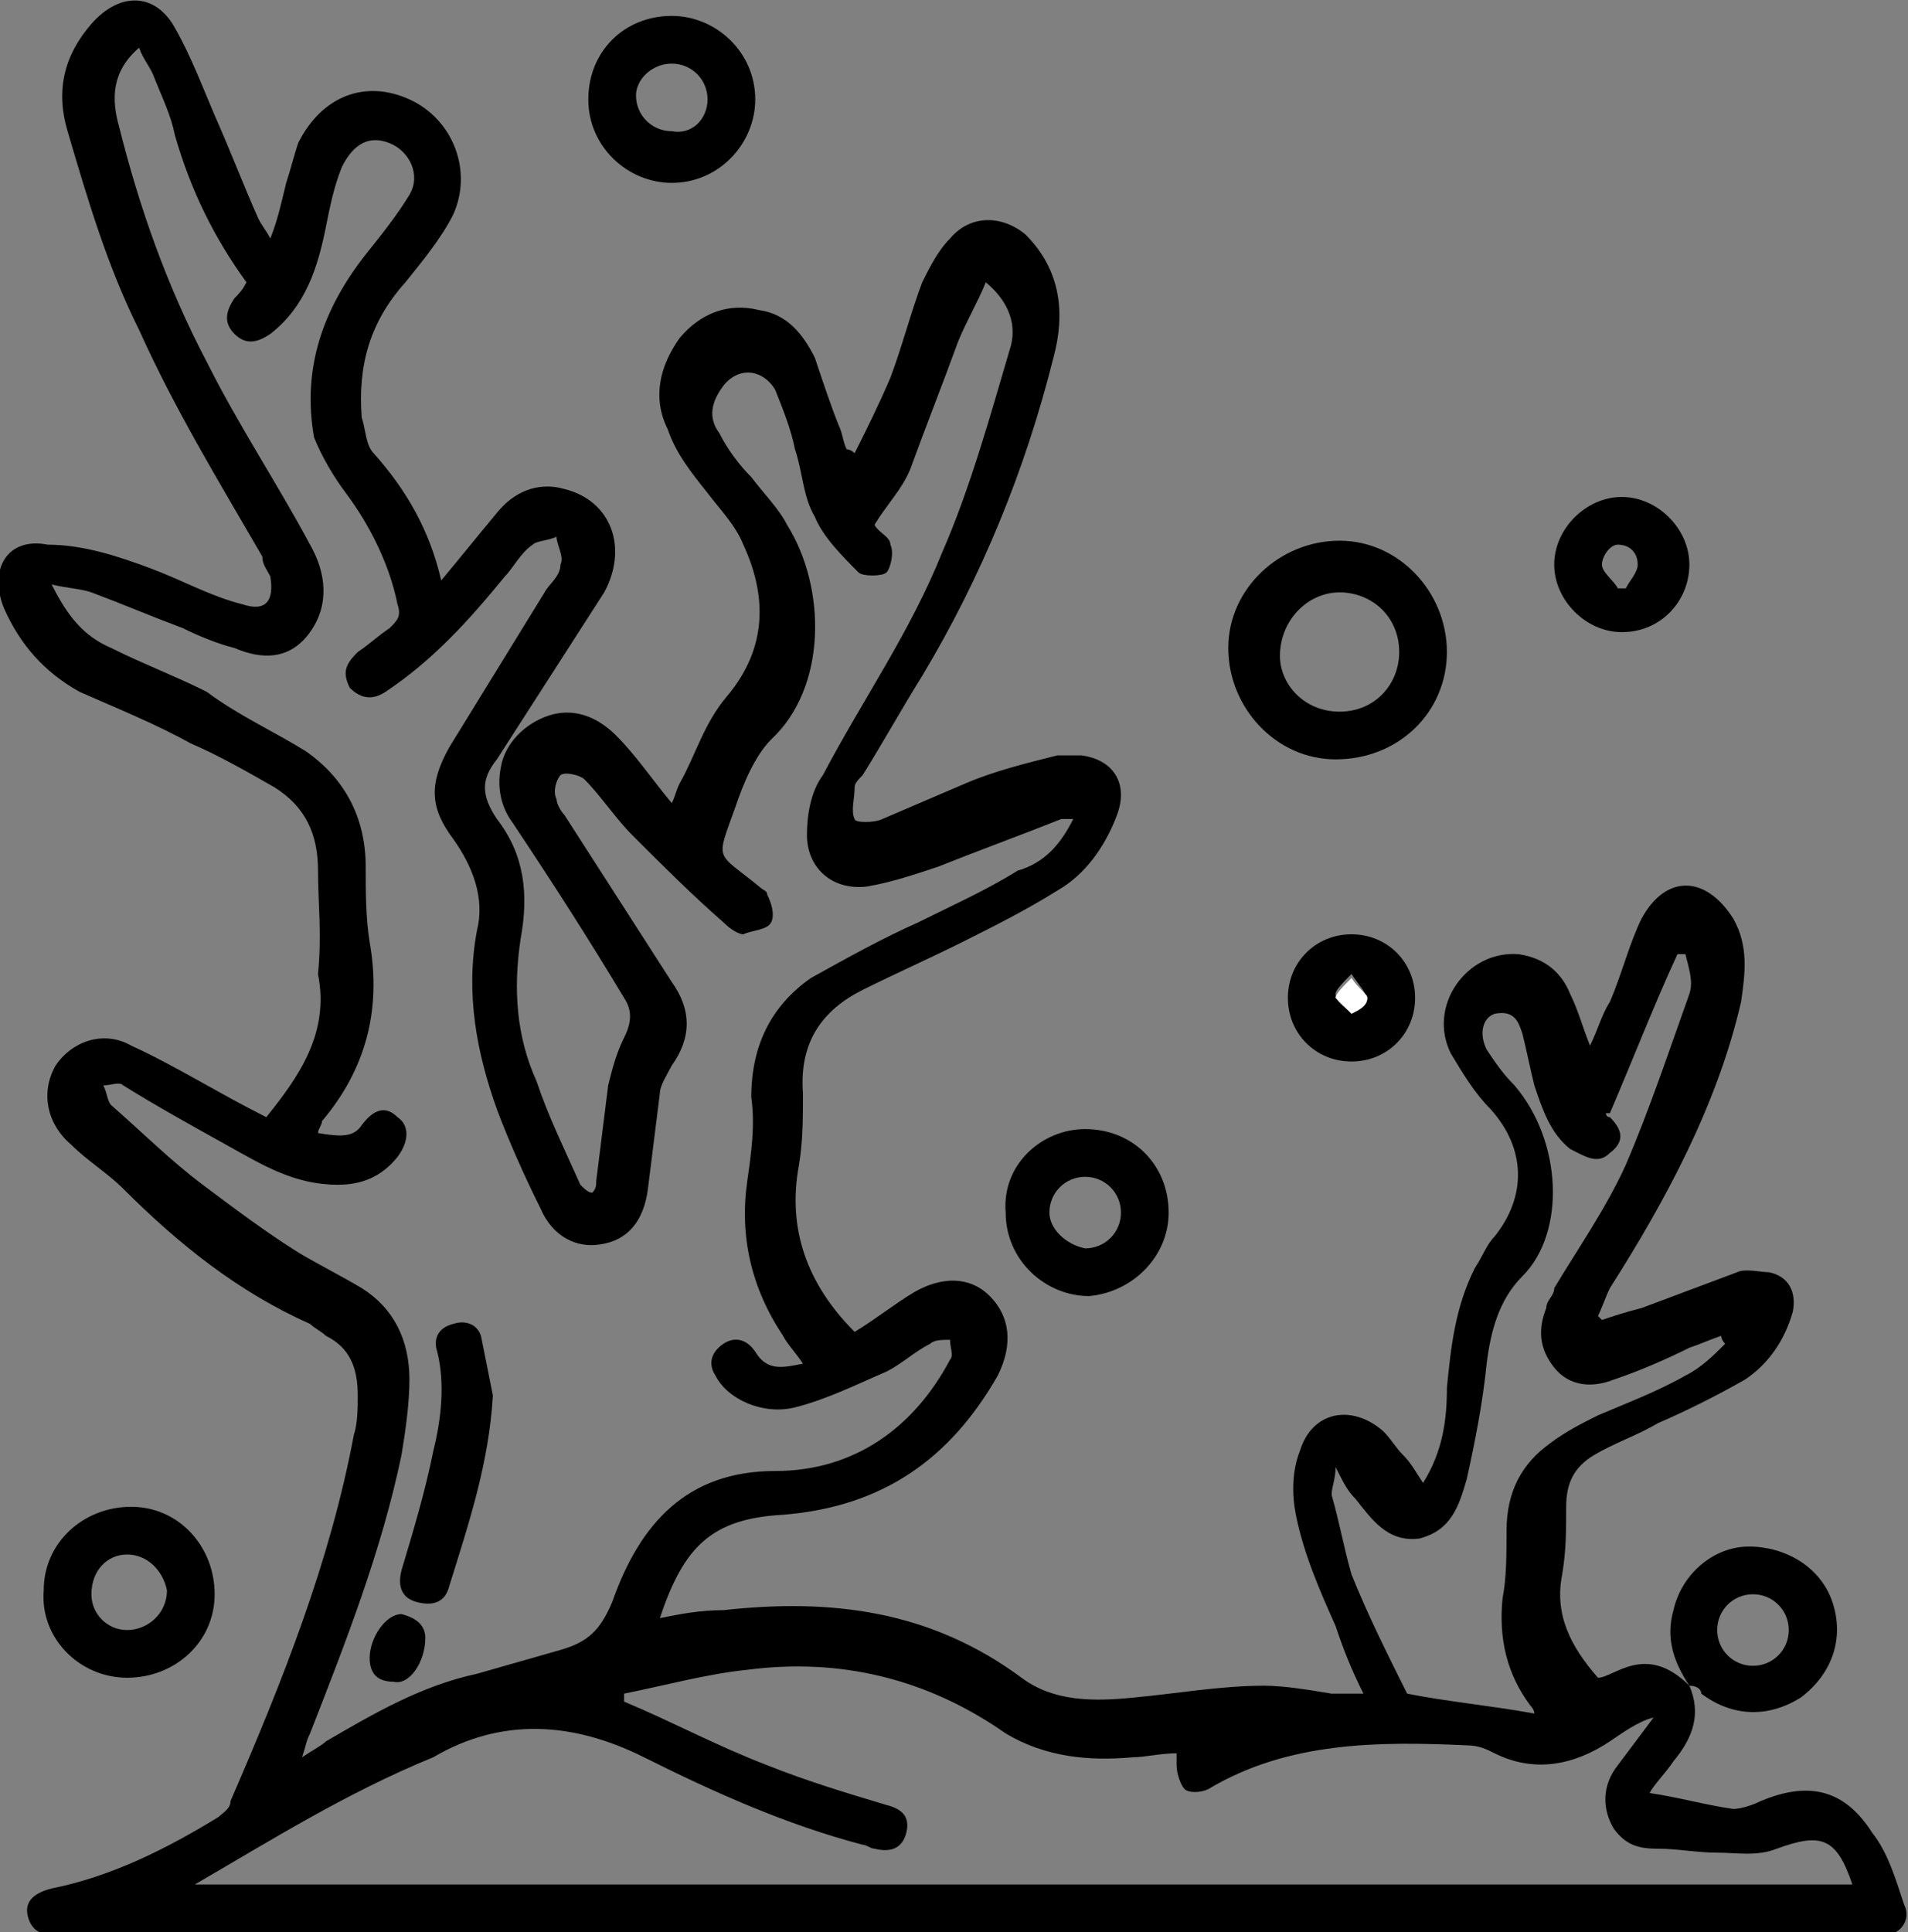 <?xml version="1.0" encoding="utf-8"?>
<!-- Generator: Adobe Illustrator 27.3.1, SVG Export Plug-In . SVG Version: 6.00 Build 0)  -->
<svg version="1.1" id="Layer_1" xmlns="http://www.w3.org/2000/svg" xmlns:xlink="http://www.w3.org/1999/xlink" x="0px" y="0px"
	 viewBox="0 0 48 48.6" style="enable-background:new 0 0 48 48.6;" xml:space="preserve">
<rect x="0" y="0" width="48" height="48.6" fill="#808080" stroke="none"/>
<style type="text/css">
	.st0{fill:#FFFFFF;}
</style>
<g>
	<path d="M42.5,42.4c0.3,0.7,0.1,1.3-0.4,1.9c-0.2,0.3-0.5,0.6-0.6,0.8c0.7,0.1,1.4,0.3,2.1,0.4c0.2,0,0.5-0.1,0.7-0.2
		c1.2-0.5,2.1-0.3,2.8,0.8c0.4,0.5,0.6,1.2,0.8,1.8c0.2,0.4-0.1,0.8-0.6,0.8c-0.1,0-0.3,0-0.4,0c-15,0-30.1,0-45.2,0
		c-0.1,0-0.2,0-0.2,0c-0.4,0-0.7-0.1-0.8-0.5s0.2-0.6,0.6-0.7c1.5-0.3,2.9-1,4.2-1.8c0.1-0.1,0.3-0.2,0.3-0.4c1.3-3,2.5-6,3.1-9.2
		c0.1-0.3,0.1-0.7,0.1-1c0-0.7-0.2-1.2-0.8-1.5c-0.1-0.1-0.3-0.2-0.4-0.3c-1.8-0.8-3.3-2-4.7-3.4c-0.4-0.4-0.9-0.7-1.3-1.1
		c-0.6-0.5-0.8-1.3-0.4-2c0.4-0.6,1.2-0.9,1.9-0.5c1.1,0.5,2.2,1.2,3.4,1.8c0.8-1,1.6-2.1,1.3-3.6C8.1,23.5,8,22.7,8,21.9
		c0-0.9-0.3-1.6-1.1-2.1c-0.7-0.4-1.4-0.8-2.1-1.1c-0.9-0.5-1.9-0.9-2.8-1.3c-0.9-0.5-1.5-1.2-1.9-2.1c-0.4-1,0.1-1.8,1.1-1.6
		C2.1,13.7,3,14,3.8,14.3c0.8,0.3,1.5,0.7,2.3,0.9c0.6,0.2,0.8-0.1,0.7-0.7c-0.1-0.2-0.2-0.3-0.2-0.5c-1.1-1.9-2.2-3.7-3.1-5.7
		C2.7,6.7,2.2,5,1.7,3.3c-0.3-1-0.1-1.9,0.6-2.7c0.7-0.8,1.6-0.8,2.1,0.1c0.4,0.7,0.7,1.5,1,2.2c0.4,0.9,0.7,1.7,1.1,2.6
		c0.1,0.2,0.2,0.3,0.3,0.5C7,5.5,7.1,5,7.2,4.6c0.1-0.3,0.2-0.7,0.3-1C8.1,2.4,9.2,2,10.3,2.5c1.1,0.5,1.6,1.8,1.1,2.9
		c-0.3,0.6-0.8,1.2-1.2,1.7c-0.9,1-1.2,2.1-1.1,3.4c0.1,0.3,0.1,0.7,0.3,0.9c0.8,0.9,1.4,1.9,1.7,3.2c0.5-0.6,0.9-1.1,1.4-1.7
		c0.4-0.5,1-0.8,1.7-0.6c1.2,0.3,1.6,1.5,1,2.6c-0.9,1.4-1.8,2.8-2.7,4.2c-0.4,0.5-0.4,0.9,0,1.5c0.7,0.9,0.8,1.9,0.6,3
		c-0.2,1.3-0.1,2.5,0.4,3.6c0.3,0.9,0.7,1.7,1.1,2.6c0.1,0.1,0.2,0.2,0.3,0.2c0.1-0.1,0.1-0.2,0.1-0.3c0.1-0.8,0.2-1.6,0.3-2.4
		c0.1-0.4,0.2-0.8,0.4-1.2c0.2-0.4,0.2-0.7,0-1c-0.9-1.5-1.8-2.9-2.8-4.4c-0.3-0.4-0.4-0.9-0.3-1.4c0.1-0.6,0.6-1.1,1.2-1.3
		c0.6-0.2,1.2,0,1.7,0.5c0.5,0.5,0.9,1.1,1.4,1.7c0.1-0.2,0.1-0.3,0.2-0.5c0.4-0.7,0.6-1.5,1.2-2.2c1-1.2,1-2.5,0.4-3.8
		c-0.2-0.5-0.6-0.9-0.9-1.3c-0.4-0.5-0.8-1-1-1.6c-0.4-0.8-0.2-1.6,0.3-2.3c0.5-0.6,1.2-0.9,2-0.7c0.7,0.1,1.1,0.6,1.4,1.2
		c0.2,0.6,0.4,1.2,0.6,1.7c0.1,0.2,0.1,0.4,0.2,0.6c0,0,0.1,0,0.2,0.1c0.3-0.6,0.6-1.2,0.9-1.9c0.3-0.8,0.5-1.6,0.8-2.4
		c0.2-0.4,0.4-0.8,0.7-1.1c0.5-0.6,1.3-0.6,1.9-0.1c0.9,0.9,1,2,0.7,3.1c-0.7,2.8-1.8,5.5-3.3,8c-0.5,0.8-1,1.7-1.5,2.5
		c-0.1,0.1-0.2,0.2-0.2,0.3c0,0.3-0.1,0.6,0,0.8c0,0.1,0.5,0.1,0.7,0c0.7-0.3,1.4-0.6,2.1-0.9c0.7-0.3,1.5-0.5,2.3-0.7
		c0.2,0,0.4,0,0.6,0c0.8,0.1,1.2,0.7,0.9,1.5s-0.8,1.5-1.5,1.9c-0.8,0.5-1.6,0.9-2.4,1.3c-0.8,0.4-1.7,0.8-2.5,1.2
		c-1,0.5-1.6,1.3-1.5,2.6c0,0.6,0,1.2-0.1,1.8c-0.3,1.6,0.2,3,1.4,4.2c0.5-0.3,1-0.7,1.5-1c0.7-0.4,1.4-0.4,1.9,0.1
		c0.5,0.5,0.6,1.2,0.2,2c-1.2,2.1-2.9,3.3-5.4,3.5c-1.8,0.1-2.5,0.8-3.1,2.6c0.5-0.1,1-0.2,1.6-0.2c2.7-0.3,5.2,0,7.5,1.7
		c0.8,0.6,1.8,0.6,2.8,0.5c1.1-0.1,2.2-0.3,3.3-0.3c0.5,0,1.1,0.1,1.7,0.2c0.2,0,0.5,0,0.8,0c-0.3-0.6-0.5-1.1-0.7-1.7
		c-0.4-0.9-0.8-1.8-1-2.8c-0.1-0.5-0.1-1.1,0.1-1.6c0.3-1,1.3-1.2,2.1-0.5c0.2,0.2,0.3,0.4,0.5,0.6c0.2,0.2,0.3,0.4,0.5,0.7
		c0.5-0.8,0.6-1.6,0.6-2.4c0.1-1,0.2-2,0.7-3c0.2-0.3,0.3-0.6,0.5-0.8c0.8-1,0.8-2.2-0.1-3.2c-0.4-0.4-0.7-0.9-1-1.4
		c-0.6-1.2,0.4-2.6,1.7-2.5c0.7,0.1,1.1,0.5,1.3,1c0.2,0.4,0.3,0.8,0.5,1.3c0.2-0.4,0.3-0.8,0.5-1.1c0.3-0.7,0.5-1.5,0.8-2.1
		c0.6-1.1,1.6-1.1,2.3,0c0.4,0.7,0.3,1.4,0.2,2.1c-0.6,2.6-1.9,5-3.3,7.2c-0.1,0.2-0.2,0.5-0.3,0.7c0,0,0.1,0.1,0.1,0.1
		c0.3-0.1,0.6-0.2,1-0.3c0.8-0.3,1.6-0.6,2.4-0.9c0.2-0.1,0.6,0,0.8,0c0.5,0.1,0.7,0.5,0.6,1c-0.2,0.7-0.6,1.3-1.2,1.7
		c-0.7,0.4-1.5,0.8-2.2,1.1c-0.5,0.3-1.1,0.5-1.6,0.8c-0.5,0.3-0.7,0.7-0.7,1.3c0,0.6,0,1.1-0.1,1.7c-0.2,1,0.2,1.8,0.9,2.6
		C40.6,42.2,41.4,41.3,42.5,42.4C42.5,42.3,42.5,42.3,42.5,42.4z M27,20.6c-0.2,0-0.2,0-0.3,0c-1,0.4-2.1,0.8-3.1,1.2
		c-0.6,0.2-1.2,0.4-1.8,0.5c-0.9,0.1-1.5-0.5-1.5-1.3c0-0.5,0.1-1.1,0.4-1.5c1-1.9,2.2-3.6,3-5.6c0.7-1.6,1.2-3.4,1.7-5.1
		c0.2-0.6,0-1.2-0.6-1.7c-0.2,0.5-0.5,1-0.7,1.5c-0.4,1.1-0.8,2.1-1.2,3.2c-0.2,0.5-0.6,0.9-0.9,1.4c0.1,0.2,0.4,0.3,0.4,0.5
		c0.1,0.2,0,0.6-0.1,0.7c-0.1,0.1-0.6,0.1-0.7,0c-0.4-0.4-0.9-0.9-1.1-1.4c-0.3-0.5-0.3-1.1-0.5-1.7c-0.1-0.5-0.3-1-0.5-1.5
		c-0.3-0.5-0.9-0.6-1.3-0.1c-0.3,0.4-0.4,0.8-0.1,1.2c0.2,0.4,0.5,0.8,0.8,1.1c0.3,0.4,0.7,0.8,0.9,1.2c1,1.6,1,4.1-0.4,5.4
		c-0.4,0.4-0.7,1.1-0.9,1.7c-0.5,1.4-0.5,1.1,0.6,2c0.1,0.1,0.2,0.1,0.2,0.2c0.1,0.2,0.2,0.5,0.1,0.7c-0.1,0.2-0.5,0.2-0.7,0.3
		c-0.1,0-0.3-0.1-0.5-0.3c-0.8-0.7-1.5-1.4-2.3-2.2c-0.4-0.4-0.8-1-1.2-1.4c-0.1-0.1-0.5-0.2-0.6-0.1c-0.1,0.1-0.2,0.4-0.1,0.6
		c0,0.1,0.1,0.3,0.2,0.4c0.9,1.4,1.8,2.8,2.7,4.2c0.5,0.7,0.5,1.4,0,2.1c-0.1,0.2-0.3,0.5-0.3,0.7c-0.1,0.8-0.2,1.6-0.3,2.4
		c-0.1,0.8-0.5,1.3-1.2,1.4c-0.6,0.1-1.2-0.2-1.5-0.9c-0.4-0.8-0.8-1.7-1.1-2.5c-0.5-1.4-0.8-2.9-0.5-4.5c0.2-0.8-0.1-1.6-0.6-2.3
		c-0.6-0.8-0.6-1.4-0.1-2.3c0.8-1.3,1.6-2.6,2.4-3.9c0.1-0.2,0.4-0.4,0.4-0.7c0.1-0.2-0.1-0.5-0.1-0.7c-0.2,0.1-0.5,0.1-0.6,0.2
		c-0.3,0.2-0.5,0.6-0.7,0.8c-0.9,1.1-1.8,2.1-3,2.9c-0.3,0.2-0.6,0.2-0.9-0.1c-0.2-0.4-0.1-0.6,0.2-0.9c0.3-0.2,0.5-0.4,0.8-0.6
		c0.2-0.2,0.3-0.3,0.2-0.6c-0.2-1-0.7-2-1.3-2.8c-0.3-0.4-0.6-0.9-0.8-1.4C7.6,9.3,8.1,7.8,9.2,6.4c0.4-0.5,0.8-1,1.1-1.5
		c0.3-0.5,0-1.1-0.5-1.3c-0.5-0.2-0.9,0-1.2,0.6c-0.2,0.5-0.3,1-0.4,1.5c-0.2,1-0.5,2-1.4,2.7C6.5,8.6,6.2,8.7,5.9,8.4
		c-0.3-0.3-0.2-0.6,0-0.9c0.1-0.1,0.2-0.2,0.3-0.4C5.4,6,4.8,4.8,4.4,3.4C4.3,2.9,4.1,2.5,3.9,2C3.8,1.7,3.6,1.5,3.5,1.2
		c-0.7,0.6-0.7,1.3-0.5,2c0.5,2,1.2,4,2.2,5.9c0.8,1.6,1.8,3.1,2.6,4.6c0.4,0.7,0.5,1.5,0,2.2c-0.5,0.7-1.2,0.7-1.9,0.4
		c-0.4-0.1-0.9-0.3-1.3-0.5c-0.8-0.3-1.5-0.6-2.3-0.9c-0.3-0.1-0.6-0.1-1-0.2c0.4,0.8,0.8,1.3,1.5,1.6c0.8,0.4,1.6,0.7,2.4,1.1
		C6,18,6.9,18.4,7.7,18.9c1,0.7,1.5,1.7,1.5,2.9c0,0.6,0,1.3,0.1,1.9c0.3,1.7-0.1,3.2-1.2,4.5C8.1,28.3,8,28.4,8,28.5
		c0.6,0.1,0.9,0.1,1.1-0.2c0.3-0.4,0.6-0.5,0.9-0.2c0.3,0.2,0.3,0.6,0,1c-0.4,0.5-0.9,0.7-1.5,0.7c-1.1,0-1.9-0.5-2.8-1
		c-0.9-0.5-1.8-1-2.6-1.5c-0.1-0.1-0.3,0-0.5,0c0.1,0.2,0.1,0.4,0.2,0.5c0.8,0.7,1.5,1.4,2.3,2c0.8,0.6,1.6,1.2,2.4,1.7
		c0.5,0.3,1.1,0.6,1.6,0.9c0.8,0.5,1.2,1.3,1.2,2.3c0,0.6-0.1,1.3-0.2,1.9c-0.5,2.4-1.4,4.7-2.3,7c-0.1,0.2-0.1,0.3-0.2,0.6
		c0.3-0.2,0.5-0.3,0.6-0.4c1.2-0.7,2.4-1.4,3.8-1.7c0.7-0.2,1.4-0.4,2.1-0.6c0.7-0.2,1-0.5,1.3-1.2c0.7-2,1.9-3.3,4.1-3.3
		c2,0,3.5-1.1,4.4-2.8c0.1-0.1,0-0.3,0-0.5c-0.2,0-0.4,0-0.5,0.1c-0.4,0.2-0.7,0.5-1.1,0.7c-0.7,0.3-1.5,0.7-2.3,0.9
		c-0.8,0.2-1.7-0.2-2-0.8c-0.2-0.3-0.1-0.6,0.2-0.8c0.3-0.2,0.6-0.1,0.8,0.2c0.3,0.5,0.7,0.4,1.2,0.3c-0.2-0.3-0.4-0.5-0.5-0.7
		c-0.8-1.2-1.1-2.5-0.9-3.9c0.1-0.7,0.2-1.4,0.1-2.1c0-1.3,0.5-2.3,1.5-3c0.9-0.5,1.8-1,2.7-1.4c0.8-0.4,1.7-0.8,2.5-1.3
		C26.3,21.7,26.7,21.2,27,20.6z M4.9,47.4c14,0,27.8,0,41.7,0c-0.4-1.2-0.8-1.3-1.9-0.9c-0.5,0.2-1,0.1-1.5,0.1
		c-0.5,0-1-0.1-1.5-0.1c-0.5,0-0.8-0.1-1.1-0.5c-0.3-0.5-0.3-1.1,0.1-1.6c0.3-0.4,0.6-0.8,0.9-1.2c-0.4,0.1-0.8,0.4-1.1,0.6
		c-0.9,0.6-1.9,0.8-2.9,0.3c-0.2-0.1-0.4-0.2-0.7-0.2c-2.2-0.1-4.5-0.1-6.5,1.1c-0.2,0.1-0.5,0.1-0.6,0c-0.1-0.1-0.2-0.4-0.2-0.6
		c0-0.1,0-0.2,0-0.3c-0.4,0-0.8,0.1-1.1,0.1c-1.1,0.1-2.2,0-3.2-0.6c-2-1.4-4.2-1.9-6.5-1.6c-1,0.1-2.1,0.4-3.1,0.6
		c0,0.1,0,0.1,0,0.2c1.2,0.5,2.3,1.1,3.6,1.6c1,0.4,2,0.7,3,1c0.4,0.1,0.6,0.3,0.5,0.7c-0.1,0.4-0.4,0.5-0.8,0.4
		c-0.1,0-0.2-0.1-0.3-0.1c-1.9-0.5-3.7-1.3-5.5-2.2c-1.8-0.9-3.6-1-5.3,0C8.7,45.1,6.8,46.3,4.9,47.4z M40.5,28c0,0-0.1,0-0.1,0
		c0,0,0,0.1,0.1,0.1c0.3,0.3,0.4,0.6,0,0.9c-0.3,0.3-0.6,0.1-1-0.1c-0.5-0.4-0.7-1-0.9-1.6c-0.1-0.4-0.2-0.9-0.3-1.3
		c-0.1-0.3-0.2-0.6-0.7-0.5c-0.3,0.1-0.4,0.5-0.2,0.9c0.2,0.3,0.4,0.6,0.7,0.9c1.2,1.4,1.3,3.7,0.2,4.8c-0.6,0.6-0.8,1.4-0.9,2.2
		c-0.1,1-0.3,2-0.5,2.9c-0.2,0.7-0.4,1.3-1.2,1.5c-0.8,0.1-1.2-0.5-1.6-1c-0.2-0.2-0.3-0.4-0.5-0.8c0,0.3-0.1,0.5-0.1,0.7
		c0.2,0.7,0.3,1.3,0.5,2c0.4,1,0.9,2,1.4,3c1,0.2,2.1,0.3,3.2,0.5c0-0.1-0.1-0.2-0.1-0.2c-0.6-0.8-0.8-1.7-0.7-2.7
		c0.1-0.5,0.1-1.1,0.1-1.7c0-1,0.4-1.7,1.1-2.2c0.4-0.3,0.8-0.5,1.2-0.7c0.7-0.3,1.5-0.6,2.2-1c0.4-0.2,0.7-0.5,1-0.8
		c0,0-0.1-0.1-0.1-0.2c-0.3,0.1-0.5,0.2-0.8,0.3c-0.6,0.3-1.3,0.6-1.9,0.8c-0.5,0.2-1.1,0.2-1.5-0.3c-0.4-0.5-0.4-1-0.2-1.5
		c0-0.2,0.2-0.3,0.2-0.5c0.6-1,1.3-2,1.8-3.1c0.6-1.4,1.1-2.9,1.6-4.3c0.1-0.3,0-0.6-0.1-1c0,0-0.1,0-0.2,0
		C41.6,25.3,41.1,26.6,40.5,28z"/>
	<path d="M33.6,19.1c-1.5,0-2.7-1.3-2.7-2.8c0-1.5,1.3-2.7,2.8-2.7c1.5,0,2.7,1.3,2.7,2.8C36.4,17.9,35.2,19.1,33.6,19.1z
		 M33.7,17.9c0.9,0,1.5-0.7,1.5-1.5c0-0.9-0.7-1.5-1.5-1.5c-0.8,0-1.5,0.7-1.5,1.6C32.2,17.2,32.8,17.9,33.7,17.9z"/>
	<path d="M1.1,40c0-1.2,1-2.1,2.2-2.1c1.2,0,2.1,1,2.1,2.2c0,1.2-1,2.1-2.2,2.1C2,42.2,1,41.2,1.1,40z M3.2,39.1
		c-0.5,0-0.9,0.4-0.9,1c0,0.5,0.4,0.9,0.9,0.9c0.5,0,1-0.4,1-1C4.1,39.5,3.7,39.1,3.2,39.1z"/>
	<path d="M16.9,4.6c-1.1,0-2.1-0.9-2.1-2.1c0-1.2,0.9-2.1,2.1-2.1c1.1,0,2.1,0.9,2.1,2.1C19,3.6,18.1,4.6,16.9,4.6z M17.8,2.5
		c0-0.5-0.4-0.9-0.9-0.9C16.4,1.6,16,2,16,2.4c0,0.5,0.4,0.9,0.9,0.9C17.4,3.4,17.8,3,17.8,2.5z"/>
	<path d="M27.3,28.4c1.2,0,2.1,0.9,2.1,2.1c0,1.1-0.9,2-2,2.1c-1.1,0-2.1-0.9-2.1-2.1C25.2,29.3,26.2,28.4,27.3,28.4z M27.3,31.4
		c0.5,0,0.9-0.4,0.9-0.9c0-0.5-0.4-0.9-0.9-0.9c-0.5,0-0.9,0.4-0.9,0.9C26.4,30.9,26.8,31.3,27.3,31.4z"/>
	<path d="M42.5,42.4C42.5,42.3,42.5,42.3,42.5,42.4c-0.4-0.6-0.6-1.2-0.4-1.9c0.2-0.9,1-1.6,1.9-1.6c0.9,0,1.8,0.5,2.1,1.4
		s0,1.8-0.8,2.4c-0.8,0.5-1.7,0.5-2.5-0.1C42.8,42.5,42.7,42.4,42.5,42.4z M44.1,40.1c-0.5,0-0.9,0.4-0.9,0.9c0,0.5,0.4,0.9,0.9,0.9
		c0.5,0,0.9-0.4,0.9-0.9C45,40.5,44.6,40.1,44.1,40.1z"/>
	<path d="M42.5,14.2c0,0.9-0.7,1.7-1.7,1.7c-0.9,0-1.7-0.8-1.7-1.7c0-0.9,0.8-1.7,1.7-1.7C41.7,12.5,42.5,13.3,42.5,14.2z
		 M40.7,14.8c0.1,0,0.1,0,0.2,0c0.1-0.2,0.3-0.4,0.3-0.6c0-0.3-0.2-0.5-0.5-0.5c-0.2,0-0.4,0.3-0.4,0.5
		C40.3,14.4,40.6,14.6,40.7,14.8z"/>
	<path d="M32.4,25.1c0-0.9,0.7-1.6,1.6-1.6c0.9,0,1.6,0.7,1.6,1.6c0,0.9-0.7,1.6-1.6,1.6C33.1,26.7,32.4,26,32.4,25.1z M34,24.5
		c-0.2,0.2-0.4,0.4-0.4,0.5c0,0.2,0.2,0.3,0.3,0.4c0.1-0.1,0.3-0.3,0.4-0.4C34.4,25,34.2,24.8,34,24.5z"/>
	<path class="st0" d="M33.6,25.1c0-0.1,0.2-0.3,0.4-0.5c0.2,0.3,0.4,0.4,0.4,0.5c0,0.2-0.2,0.3-0.4,0.4"/>
	<path d="M12.4,35.1c-0.1,1.7-0.6,3.2-1.1,4.8c-0.1,0.4-0.4,0.5-0.8,0.4c-0.4-0.1-0.5-0.4-0.4-0.8c0.3-1,0.6-2,0.8-3
		c0.2-0.8,0.3-1.7,0.1-2.5c-0.1-0.3,0-0.6,0.4-0.7c0.3-0.1,0.6,0,0.7,0.3C12.2,34.1,12.3,34.6,12.4,35.1z"/>
	<path d="M10.7,41.2c0,0.6-0.4,1.2-0.8,1.1c-0.4,0-0.6-0.2-0.6-0.6c0-0.5,0.4-1.1,0.8-1.1C10.5,40.7,10.7,40.9,10.7,41.2z"/>
</g>
</svg>
